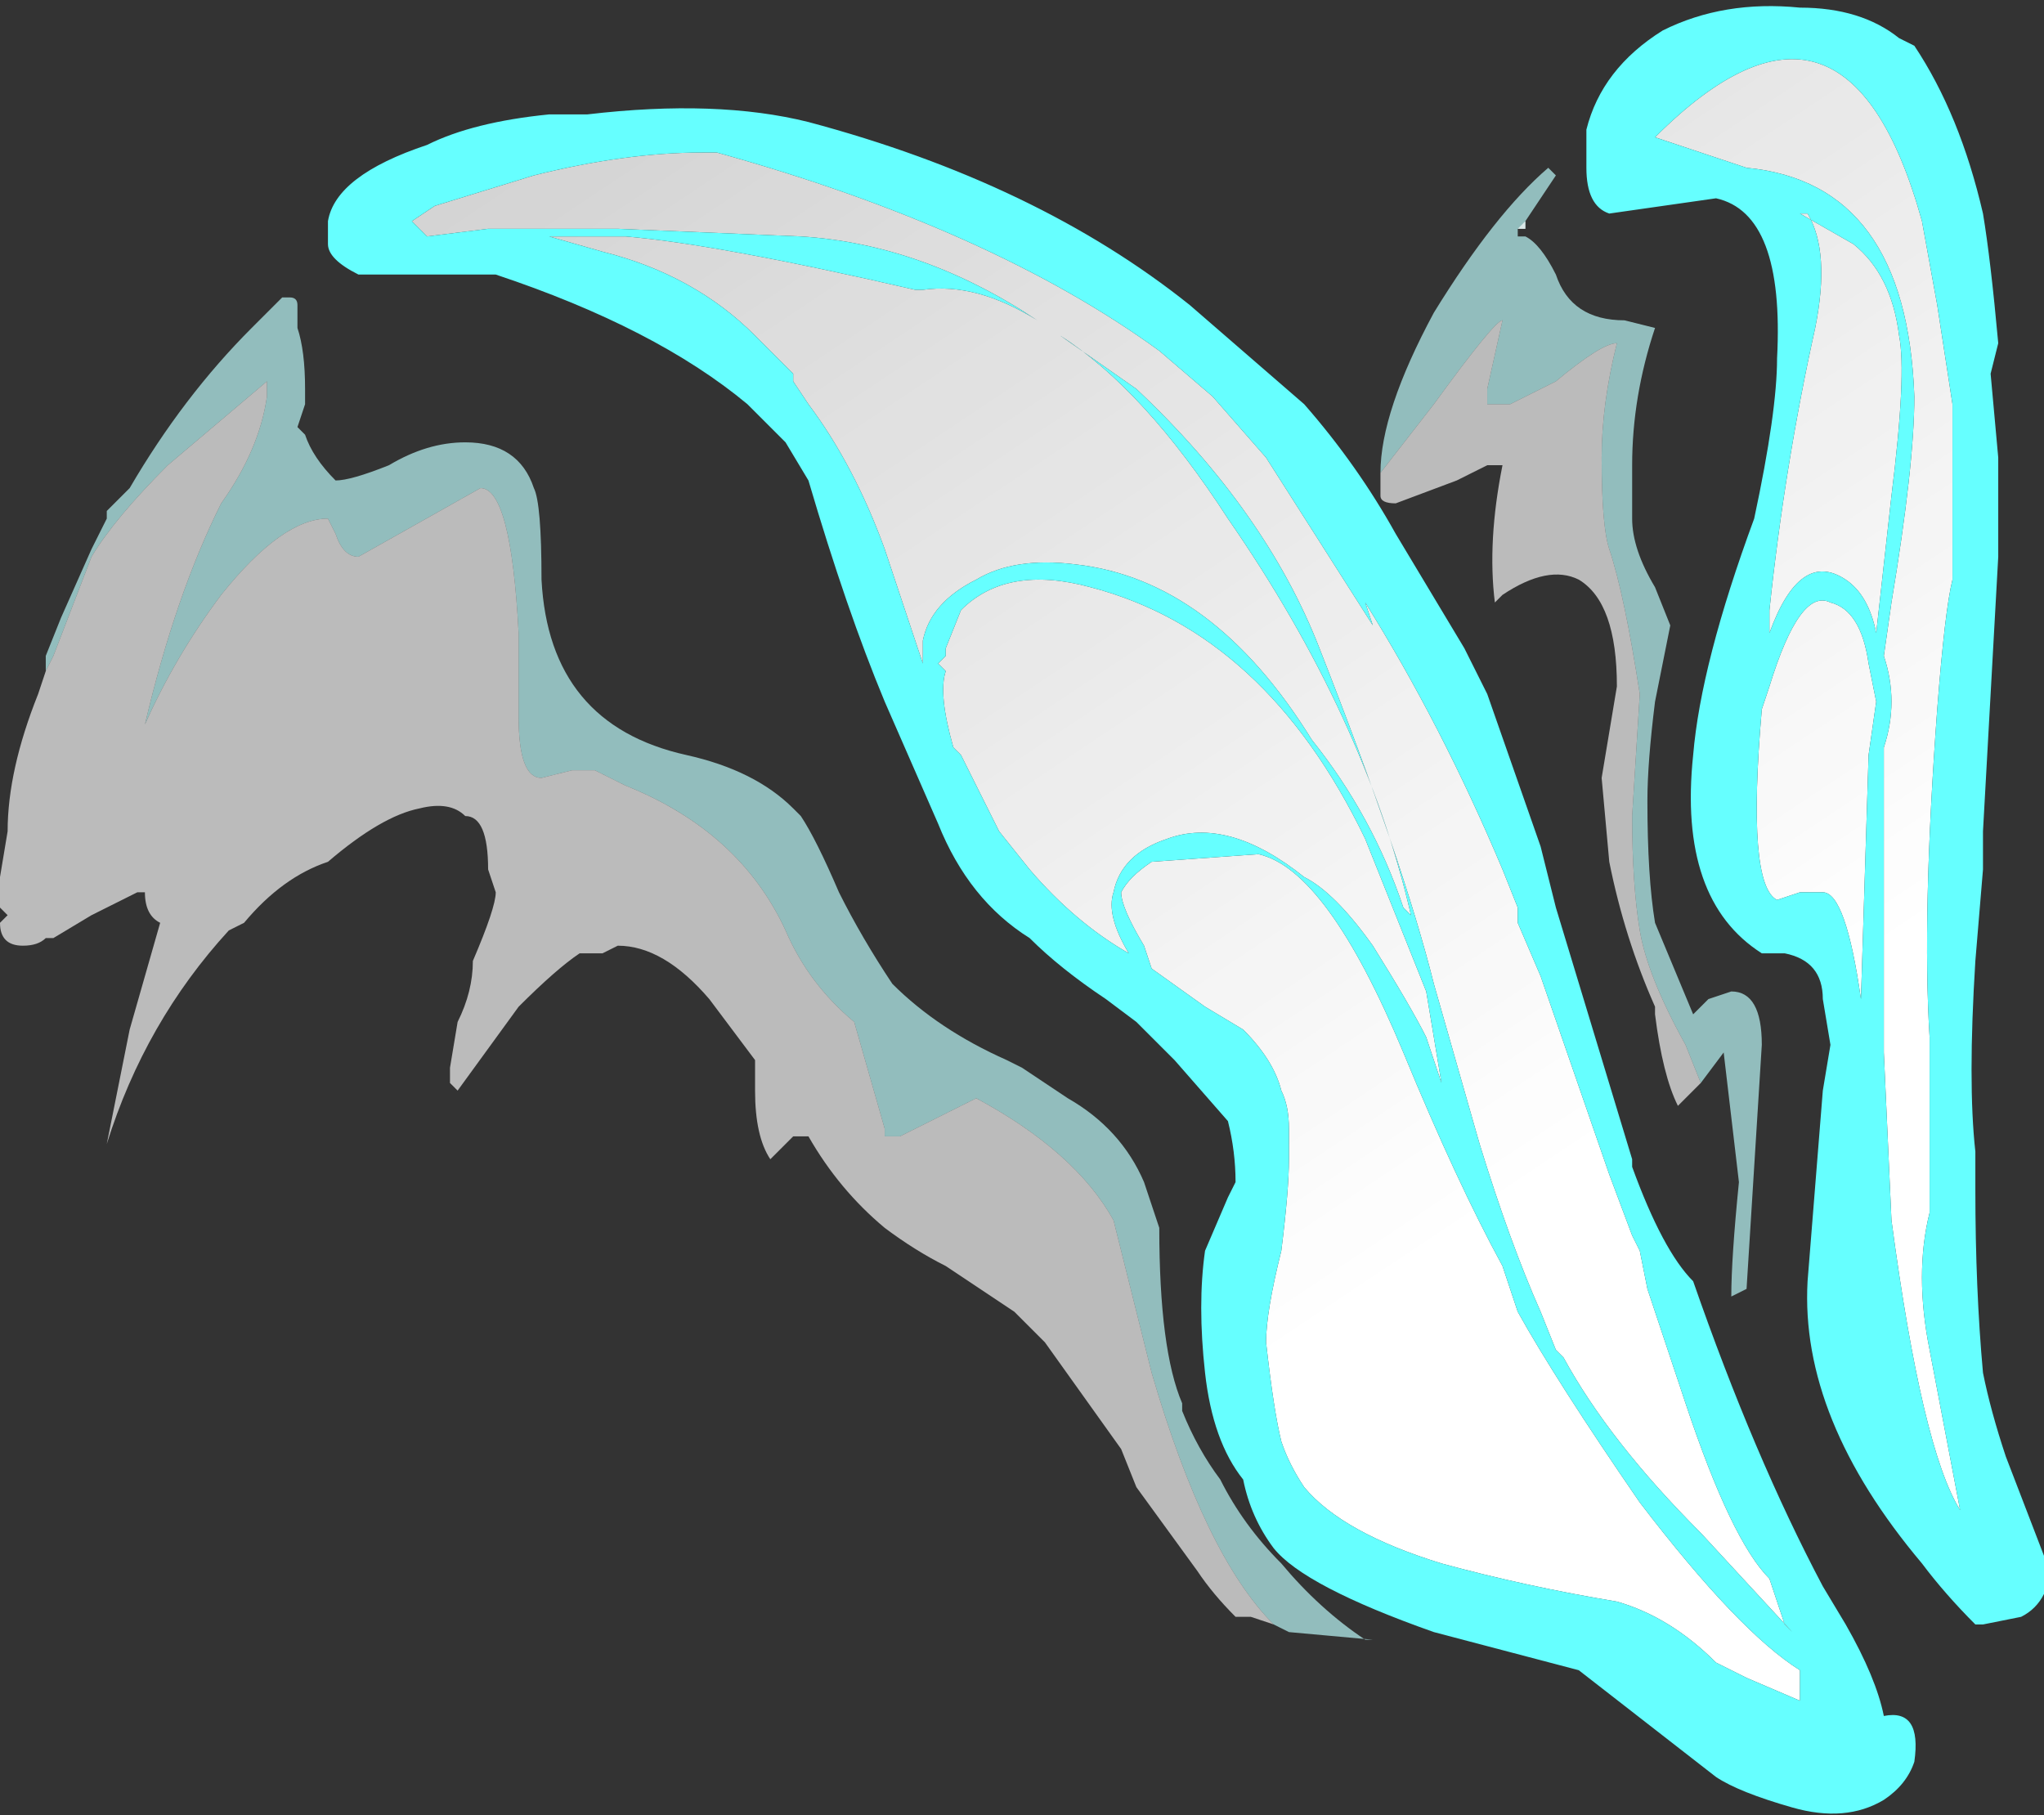<?xml version="1.0" encoding="UTF-8" standalone="no"?>
<svg xmlns:ffdec="https://www.free-decompiler.com/flash" xmlns:xlink="http://www.w3.org/1999/xlink" ffdec:objectType="frame" height="83.3px" width="93.8px" xmlns="http://www.w3.org/2000/svg">
  <rect width="100%" height="100%" fill="#333333" stroke="none"/>
  <g transform="matrix(1.0, 0.0, 0.0, 1.0, 46.9, 83.3)">
    <use ffdec:characterId="667" height="11.9" transform="matrix(7.0, 0.0, 0.0, 7.0, -46.9, -83.3)" width="13.4" xlink:href="#shape0"/>
  </g>
  <defs>
    <g id="shape0" transform="matrix(1.0, 0.0, 0.0, 1.0, 6.7, 11.9)">
      <path d="M6.0 -9.9 L6.1 -9.25 6.1 -8.1 Q6.05 -7.9 6.0 -7.25 5.9 -5.9 5.95 -5.1 L5.95 -3.95 Q5.85 -3.55 5.95 -3.05 L6.15 -2.0 Q5.9 -2.4 5.7 -3.9 L5.65 -5.0 5.65 -7.0 Q5.75 -7.3 5.65 -7.6 L5.7 -7.95 Q5.85 -8.85 5.85 -9.3 5.8 -10.7 4.75 -10.8 L4.15 -11.0 Q5.4 -12.25 5.9 -10.45 L6.0 -9.9 M0.9 -9.6 L1.25 -9.3 1.6 -8.9 2.3 -7.8 2.25 -7.95 Q2.75 -7.15 3.15 -6.2 L3.25 -5.95 3.25 -5.85 3.4 -5.5 3.85 -4.2 4.0 -3.8 4.05 -3.7 4.1 -3.45 Q4.25 -3.0 4.35 -2.7 4.65 -1.8 4.9 -1.55 L5.0 -1.25 5.05 -1.2 4.45 -1.85 Q3.85 -2.45 3.55 -3.0 L3.5 -3.05 3.4 -3.3 Q3.2 -3.75 3.0 -4.4 L2.7 -5.45 Q2.5 -6.25 1.95 -7.65 1.6 -8.55 0.75 -9.35 L0.25 -9.7 Q0.8 -9.35 1.35 -8.5 2.25 -7.2 2.55 -5.9 L2.5 -5.95 Q2.3 -6.55 1.9 -7.05 1.25 -8.1 0.35 -8.2 -0.05 -8.25 -0.3 -8.1 -0.6 -7.95 -0.65 -7.7 L-0.65 -7.55 -0.9 -8.3 Q-1.1 -8.85 -1.4 -9.25 L-1.5 -9.4 -1.5 -9.45 -1.75 -9.7 Q-2.15 -10.1 -2.75 -10.25 L-3.1 -10.35 -2.6 -10.35 Q-2.0 -10.3 -0.7 -10.0 L-0.65 -10.0 Q-0.3 -10.05 0.1 -9.8 -0.65 -10.3 -1.45 -10.35 L-2.65 -10.4 -3.5 -10.4 -3.9 -10.35 -4.0 -10.45 -3.85 -10.55 -3.2 -10.75 Q-2.6 -10.9 -2.1 -10.9 L-2.0 -10.9 Q-0.2 -10.4 0.9 -9.6 M5.2 -9.75 Q5.3 -10.25 5.15 -10.5 L5.1 -10.5 5.45 -10.3 Q5.7 -10.1 5.75 -9.7 5.8 -9.45 5.7 -8.65 L5.6 -7.75 Q5.55 -8.0 5.4 -8.1 5.1 -8.3 4.9 -7.75 L4.9 -7.9 Q5.0 -8.85 5.2 -9.75 M0.85 -5.55 L0.8 -5.7 Q0.65 -5.95 0.65 -6.05 0.7 -6.15 0.85 -6.25 L1.55 -6.3 Q2.0 -6.2 2.5 -5.0 2.85 -4.15 3.15 -3.6 L3.25 -3.3 Q3.5 -2.85 4.05 -2.05 4.7 -1.2 5.1 -0.95 L5.1 -0.75 4.75 -0.9 4.55 -1.0 Q4.25 -1.3 3.9 -1.4 3.3 -1.5 2.75 -1.65 2.1 -1.85 1.85 -2.15 1.75 -2.3 1.7 -2.45 1.65 -2.65 1.6 -3.1 1.6 -3.3 1.7 -3.7 1.75 -4.1 1.75 -4.3 L1.75 -4.5 Q1.75 -4.65 1.7 -4.75 1.65 -4.95 1.45 -5.15 L1.2 -5.3 0.85 -5.55 M2.3 -5.7 Q2.05 -6.05 1.85 -6.15 1.35 -6.55 0.95 -6.4 0.65 -6.3 0.6 -6.05 0.55 -5.9 0.7 -5.65 0.35 -5.85 0.05 -6.2 L-0.15 -6.45 -0.4 -6.95 -0.45 -7.0 Q-0.55 -7.35 -0.5 -7.5 L-0.55 -7.55 -0.5 -7.6 -0.5 -7.65 -0.4 -7.9 Q-0.1 -8.2 0.45 -8.05 1.6 -7.75 2.25 -6.4 L2.65 -5.4 2.75 -4.8 2.65 -5.1 Q2.55 -5.3 2.3 -5.7 M4.85 -7.25 L4.9 -7.4 Q5.1 -8.05 5.3 -7.95 5.5 -7.9 5.55 -7.55 L5.6 -7.3 5.55 -6.95 5.5 -5.35 Q5.4 -6.05 5.25 -6.05 L5.1 -6.05 4.95 -6.0 Q4.75 -6.1 4.85 -7.25" fill="url(#gradient0)" fill-rule="evenodd" stroke="none"/>
      <path d="M6.35 -8.85 L6.35 -8.85 M6.35 -9.45 L6.4 -8.9 6.4 -8.25 6.3 -6.45 6.3 -6.2 6.25 -5.6 Q6.2 -4.8 6.25 -4.35 L6.25 -4.1 Q6.25 -3.45 6.3 -2.9 6.35 -2.65 6.45 -2.35 L6.7 -1.7 6.7 -1.45 Q6.65 -1.35 6.55 -1.3 L6.3 -1.25 6.25 -1.25 Q6.05 -1.45 5.9 -1.65 5.1 -2.6 5.15 -3.5 L5.25 -4.75 5.3 -5.05 5.25 -5.35 Q5.25 -5.6 5.0 -5.65 L4.85 -5.65 Q4.3 -6.0 4.4 -6.95 4.45 -7.55 4.8 -8.5 4.95 -9.2 4.95 -9.55 5.0 -10.5 4.55 -10.6 L3.85 -10.5 Q3.7 -10.55 3.7 -10.8 L3.7 -11.05 Q3.8 -11.45 4.2 -11.7 4.6 -11.9 5.1 -11.85 5.5 -11.85 5.75 -11.65 L5.85 -11.6 Q6.15 -11.15 6.3 -10.5 6.35 -10.2 6.4 -9.65 L6.35 -9.45 M6.0 -9.9 L5.9 -10.45 Q5.4 -12.25 4.15 -11.0 L4.75 -10.8 Q5.8 -10.7 5.85 -9.3 5.85 -8.85 5.7 -7.95 L5.65 -7.6 Q5.75 -7.3 5.65 -7.0 L5.65 -5.0 5.7 -3.9 Q5.9 -2.4 6.15 -2.0 L5.95 -3.05 Q5.85 -3.55 5.95 -3.95 L5.95 -5.1 Q5.9 -5.9 6.0 -7.25 6.05 -7.9 6.1 -8.1 L6.1 -9.25 6.0 -9.9 M0.9 -9.6 Q-0.2 -10.4 -2.0 -10.9 L-2.1 -10.9 Q-2.6 -10.9 -3.2 -10.75 L-3.85 -10.55 -4.0 -10.45 -3.9 -10.35 -3.5 -10.4 -2.65 -10.4 -1.45 -10.35 Q-0.65 -10.3 0.1 -9.8 -0.3 -10.05 -0.65 -10.0 L-0.7 -10.0 Q-2.0 -10.3 -2.6 -10.35 L-3.1 -10.35 -2.75 -10.25 Q-2.15 -10.1 -1.75 -9.7 L-1.5 -9.45 -1.5 -9.4 -1.4 -9.25 Q-1.1 -8.85 -0.9 -8.3 L-0.65 -7.55 -0.65 -7.7 Q-0.6 -7.95 -0.3 -8.1 -0.05 -8.25 0.35 -8.2 1.25 -8.1 1.9 -7.05 2.3 -6.55 2.5 -5.95 L2.55 -5.9 Q2.25 -7.2 1.35 -8.5 0.8 -9.35 0.25 -9.7 L0.75 -9.35 Q1.6 -8.55 1.95 -7.65 2.5 -6.25 2.7 -5.45 L3.0 -4.4 Q3.2 -3.75 3.4 -3.3 L3.5 -3.05 3.55 -3.0 Q3.85 -2.45 4.45 -1.85 L5.05 -1.2 5.0 -1.25 4.9 -1.55 Q4.65 -1.8 4.35 -2.7 4.25 -3.0 4.1 -3.45 L4.05 -3.7 4.0 -3.8 3.85 -4.2 3.4 -5.5 3.25 -5.85 3.25 -5.95 3.15 -6.2 Q2.75 -7.15 2.25 -7.95 L2.3 -7.8 1.6 -8.9 1.25 -9.3 0.9 -9.6 M2.45 -8.4 L2.9 -7.65 3.05 -7.35 3.4 -6.35 3.5 -5.95 4.0 -4.3 4.0 -4.25 Q4.2 -3.7 4.4 -3.5 4.8 -2.35 5.25 -1.5 L5.4 -1.25 Q5.6 -0.9 5.65 -0.65 5.9 -0.7 5.85 -0.35 5.8 -0.2 5.65 -0.1 5.4 0.05 5.05 -0.05 4.7 -0.15 4.55 -0.25 L3.65 -0.95 2.7 -1.2 Q1.85 -1.5 1.65 -1.75 1.5 -1.95 1.45 -2.2 1.25 -2.45 1.2 -2.9 1.15 -3.35 1.2 -3.7 L1.35 -4.05 1.4 -4.15 Q1.4 -4.35 1.35 -4.55 L1.0 -4.95 0.75 -5.2 0.55 -5.35 Q0.25 -5.55 0.05 -5.75 -0.35 -6.0 -0.55 -6.5 L-0.9 -7.3 Q-1.15 -7.9 -1.4 -8.75 L-1.55 -9.0 -1.8 -9.25 Q-2.4 -9.75 -3.45 -10.1 L-4.35 -10.1 Q-4.55 -10.2 -4.55 -10.3 L-4.55 -10.45 Q-4.5 -10.75 -3.9 -10.95 -3.6 -11.1 -3.1 -11.15 L-2.85 -11.15 Q-2.0 -11.25 -1.4 -11.1 0.1 -10.7 1.1 -9.9 L1.85 -9.25 Q2.2 -8.85 2.45 -8.4 M5.2 -9.75 Q5.0 -8.85 4.9 -7.9 L4.9 -7.75 Q5.1 -8.3 5.4 -8.1 5.55 -8.0 5.6 -7.75 L5.7 -8.65 Q5.8 -9.45 5.75 -9.7 5.7 -10.1 5.45 -10.3 L5.1 -10.5 5.15 -10.5 Q5.3 -10.25 5.2 -9.75 M4.85 -7.25 Q4.75 -6.1 4.95 -6.0 L5.1 -6.05 5.25 -6.05 Q5.4 -6.05 5.5 -5.35 L5.55 -6.95 5.6 -7.3 5.55 -7.55 Q5.5 -7.9 5.3 -7.95 5.1 -8.05 4.9 -7.4 L4.85 -7.25 M2.3 -5.7 Q2.55 -5.3 2.65 -5.1 L2.75 -4.8 2.65 -5.4 2.25 -6.4 Q1.6 -7.75 0.45 -8.05 -0.1 -8.2 -0.4 -7.9 L-0.5 -7.65 -0.5 -7.6 -0.55 -7.55 -0.5 -7.5 Q-0.55 -7.35 -0.45 -7.0 L-0.4 -6.95 -0.15 -6.45 0.05 -6.2 Q0.35 -5.85 0.7 -5.65 0.55 -5.9 0.6 -6.05 0.65 -6.3 0.95 -6.4 1.35 -6.55 1.85 -6.15 2.05 -6.05 2.3 -5.7 M0.85 -5.55 L1.2 -5.3 1.45 -5.15 Q1.65 -4.95 1.7 -4.75 1.75 -4.65 1.75 -4.5 L1.75 -4.3 Q1.75 -4.1 1.7 -3.7 1.6 -3.3 1.6 -3.1 1.65 -2.65 1.7 -2.45 1.75 -2.3 1.85 -2.15 2.1 -1.85 2.75 -1.65 3.3 -1.5 3.9 -1.4 4.25 -1.3 4.55 -1.0 L4.75 -0.9 5.1 -0.75 5.1 -0.95 Q4.7 -1.2 4.05 -2.05 3.5 -2.85 3.25 -3.3 L3.15 -3.6 Q2.85 -4.15 2.5 -5.0 2.0 -6.2 1.55 -6.3 L0.85 -6.25 Q0.7 -6.15 0.65 -6.05 0.65 -5.95 0.8 -5.7 L0.85 -5.55" fill="#66ffff" fill-rule="evenodd" stroke="none"/>
      <path d="M6.35 -8.85 L6.35 -8.85" fill="#ffffff" fill-rule="evenodd" stroke="none"/>
      <path d="M2.35 -8.8 Q2.35 -9.2 2.7 -9.85 3.1 -10.5 3.45 -10.8 L3.5 -10.75 3.3 -10.45 3.3 -10.4 3.25 -10.4 3.25 -10.35 3.3 -10.35 Q3.4 -10.3 3.5 -10.1 3.6 -9.8 3.95 -9.8 L4.15 -9.75 Q4.0 -9.3 4.0 -8.85 4.0 -8.7 4.0 -8.6 L4.0 -8.5 Q4.0 -8.3 4.15 -8.05 L4.25 -7.8 4.15 -7.3 Q4.1 -6.9 4.1 -6.65 4.1 -6.15 4.15 -5.85 L4.4 -5.25 4.5 -5.35 4.65 -5.4 Q4.85 -5.4 4.85 -5.05 L4.75 -3.45 4.65 -3.4 Q4.65 -3.65 4.7 -4.15 L4.6 -5.0 4.45 -4.8 4.35 -5.05 Q4.1 -5.5 4.05 -5.8 4.0 -6.1 4.0 -6.55 L4.05 -7.35 Q3.95 -8.0 3.85 -8.3 3.8 -8.45 3.8 -8.9 3.8 -9.25 3.9 -9.65 3.8 -9.65 3.5 -9.4 L3.2 -9.25 3.05 -9.25 3.05 -9.35 3.15 -9.8 Q3.1 -9.8 2.7 -9.25 L2.35 -8.8 M-6.4 -7.5 L-6.4 -7.6 -6.3 -7.85 -6.1 -8.3 -6.0 -8.5 -6.0 -8.55 -5.85 -8.7 Q-5.5 -9.3 -5.05 -9.75 L-4.85 -9.95 -4.8 -9.95 Q-4.75 -9.95 -4.75 -9.9 L-4.75 -9.75 Q-4.7 -9.6 -4.7 -9.35 L-4.7 -9.25 -4.75 -9.1 -4.7 -9.05 Q-4.65 -8.9 -4.5 -8.75 -4.4 -8.75 -4.15 -8.85 -3.9 -9.0 -3.65 -9.0 -3.3 -9.0 -3.2 -8.7 -3.15 -8.6 -3.15 -8.1 -3.1 -7.15 -2.2 -6.95 -1.75 -6.85 -1.5 -6.6 L-1.45 -6.55 Q-1.35 -6.4 -1.2 -6.05 -1.05 -5.75 -0.85 -5.45 -0.55 -5.15 -0.1 -4.95 L0.0 -4.9 Q0.15 -4.8 0.3 -4.7 0.65 -4.5 0.8 -4.15 L0.9 -3.85 Q0.9 -3.05 1.05 -2.7 L1.05 -2.65 Q1.15 -2.4 1.3 -2.2 1.45 -1.9 1.7 -1.65 1.95 -1.35 2.25 -1.15 L2.3 -1.15 1.75 -1.2 1.65 -1.25 Q1.2 -1.7 0.85 -2.9 L0.6 -3.9 Q0.35 -4.35 -0.3 -4.7 L-0.8 -4.45 -0.9 -4.45 -0.9 -4.5 Q-1.0 -4.85 -1.1 -5.2 -1.4 -5.45 -1.55 -5.8 -1.85 -6.45 -2.6 -6.75 L-2.8 -6.85 -2.95 -6.85 -3.15 -6.8 Q-3.3 -6.8 -3.3 -7.2 L-3.3 -7.75 Q-3.35 -8.7 -3.55 -8.7 L-4.35 -8.25 Q-4.45 -8.25 -4.5 -8.4 L-4.55 -8.5 Q-4.85 -8.5 -5.25 -8.0 -5.55 -7.6 -5.75 -7.15 -5.55 -8.0 -5.25 -8.6 -5.0 -8.95 -4.95 -9.3 L-4.95 -9.4 -5.6 -8.85 Q-5.95 -8.5 -6.1 -8.25 L-6.35 -7.6 -6.4 -7.5" fill="#bfffff" fill-opacity="0.678" fill-rule="evenodd" stroke="none"/>
      <path d="M3.3 -10.45 L3.25 -10.4 3.3 -10.4 3.3 -10.45 M4.45 -4.8 L4.3 -4.65 Q4.2 -4.85 4.15 -5.25 L4.15 -5.3 Q3.95 -5.75 3.85 -6.25 L3.8 -6.8 3.9 -7.4 Q3.9 -7.95 3.65 -8.1 3.45 -8.2 3.15 -8.0 L3.1 -7.95 Q3.05 -8.35 3.15 -8.85 L3.05 -8.85 2.85 -8.75 2.45 -8.6 Q2.35 -8.6 2.35 -8.65 L2.35 -8.8 2.7 -9.25 Q3.1 -9.8 3.15 -9.8 L3.05 -9.35 3.05 -9.25 3.2 -9.25 3.5 -9.4 Q3.8 -9.65 3.9 -9.65 3.8 -9.25 3.8 -8.9 3.8 -8.45 3.85 -8.3 3.95 -8.0 4.05 -7.35 L4.0 -6.55 Q4.0 -6.1 4.05 -5.8 4.1 -5.5 4.35 -5.05 L4.45 -4.8 M1.65 -1.25 L1.5 -1.3 1.4 -1.3 Q1.25 -1.45 1.15 -1.6 L0.75 -2.15 0.65 -2.4 0.15 -3.1 -0.05 -3.3 -0.5 -3.6 Q-0.7 -3.7 -0.9 -3.85 -1.2 -4.1 -1.4 -4.45 L-1.5 -4.45 -1.55 -4.4 Q-1.6 -4.35 -1.65 -4.3 -1.75 -4.45 -1.75 -4.75 L-1.75 -4.95 -2.05 -5.35 Q-2.35 -5.7 -2.65 -5.7 L-2.75 -5.65 -2.9 -5.65 Q-3.05 -5.55 -3.3 -5.3 L-3.7 -4.75 -3.75 -4.8 -3.75 -4.9 -3.7 -5.2 Q-3.6 -5.4 -3.6 -5.6 -3.45 -5.95 -3.45 -6.05 L-3.5 -6.2 Q-3.5 -6.55 -3.65 -6.55 -3.75 -6.65 -3.95 -6.6 -4.2 -6.55 -4.55 -6.25 -4.85 -6.15 -5.1 -5.85 L-5.2 -5.8 Q-5.75 -5.2 -6.0 -4.4 L-5.85 -5.15 -5.65 -5.85 Q-5.75 -5.9 -5.75 -6.05 L-5.8 -6.05 -6.1 -5.9 -6.35 -5.75 -6.4 -5.75 Q-6.45 -5.7 -6.55 -5.7 -6.7 -5.7 -6.7 -5.85 L-6.65 -5.9 -6.7 -5.95 -6.7 -6.15 -6.65 -6.45 Q-6.65 -6.85 -6.45 -7.35 L-6.4 -7.5 -6.35 -7.6 -6.1 -8.25 Q-5.95 -8.5 -5.6 -8.85 L-4.95 -9.4 -4.95 -9.3 Q-5.0 -8.95 -5.25 -8.6 -5.55 -8.0 -5.75 -7.15 -5.55 -7.6 -5.25 -8.0 -4.85 -8.5 -4.55 -8.5 L-4.5 -8.4 Q-4.45 -8.25 -4.35 -8.25 L-3.55 -8.7 Q-3.35 -8.7 -3.3 -7.75 L-3.3 -7.2 Q-3.3 -6.8 -3.15 -6.8 L-2.95 -6.85 -2.8 -6.85 -2.6 -6.75 Q-1.85 -6.45 -1.55 -5.8 -1.4 -5.45 -1.1 -5.2 -1.0 -4.85 -0.9 -4.5 L-0.9 -4.45 -0.8 -4.45 -0.3 -4.7 Q0.35 -4.35 0.6 -3.9 L0.85 -2.9 Q1.2 -1.7 1.65 -1.25" fill="#ffffff" fill-opacity="0.667" fill-rule="evenodd" stroke="none"/>
    </g>
    <linearGradient gradientTransform="matrix(-0.004, -0.008, 0.003, -0.002, -0.35, -10.4)" gradientUnits="userSpaceOnUse" id="gradient0" spreadMethod="pad" x1="-819.2" x2="819.2">
      <stop offset="0.0" stop-color="#ffffff"/>
      <stop offset="1.0" stop-color="#ffffff" stop-opacity="0.667"/>
    </linearGradient>
  </defs>
</svg>
